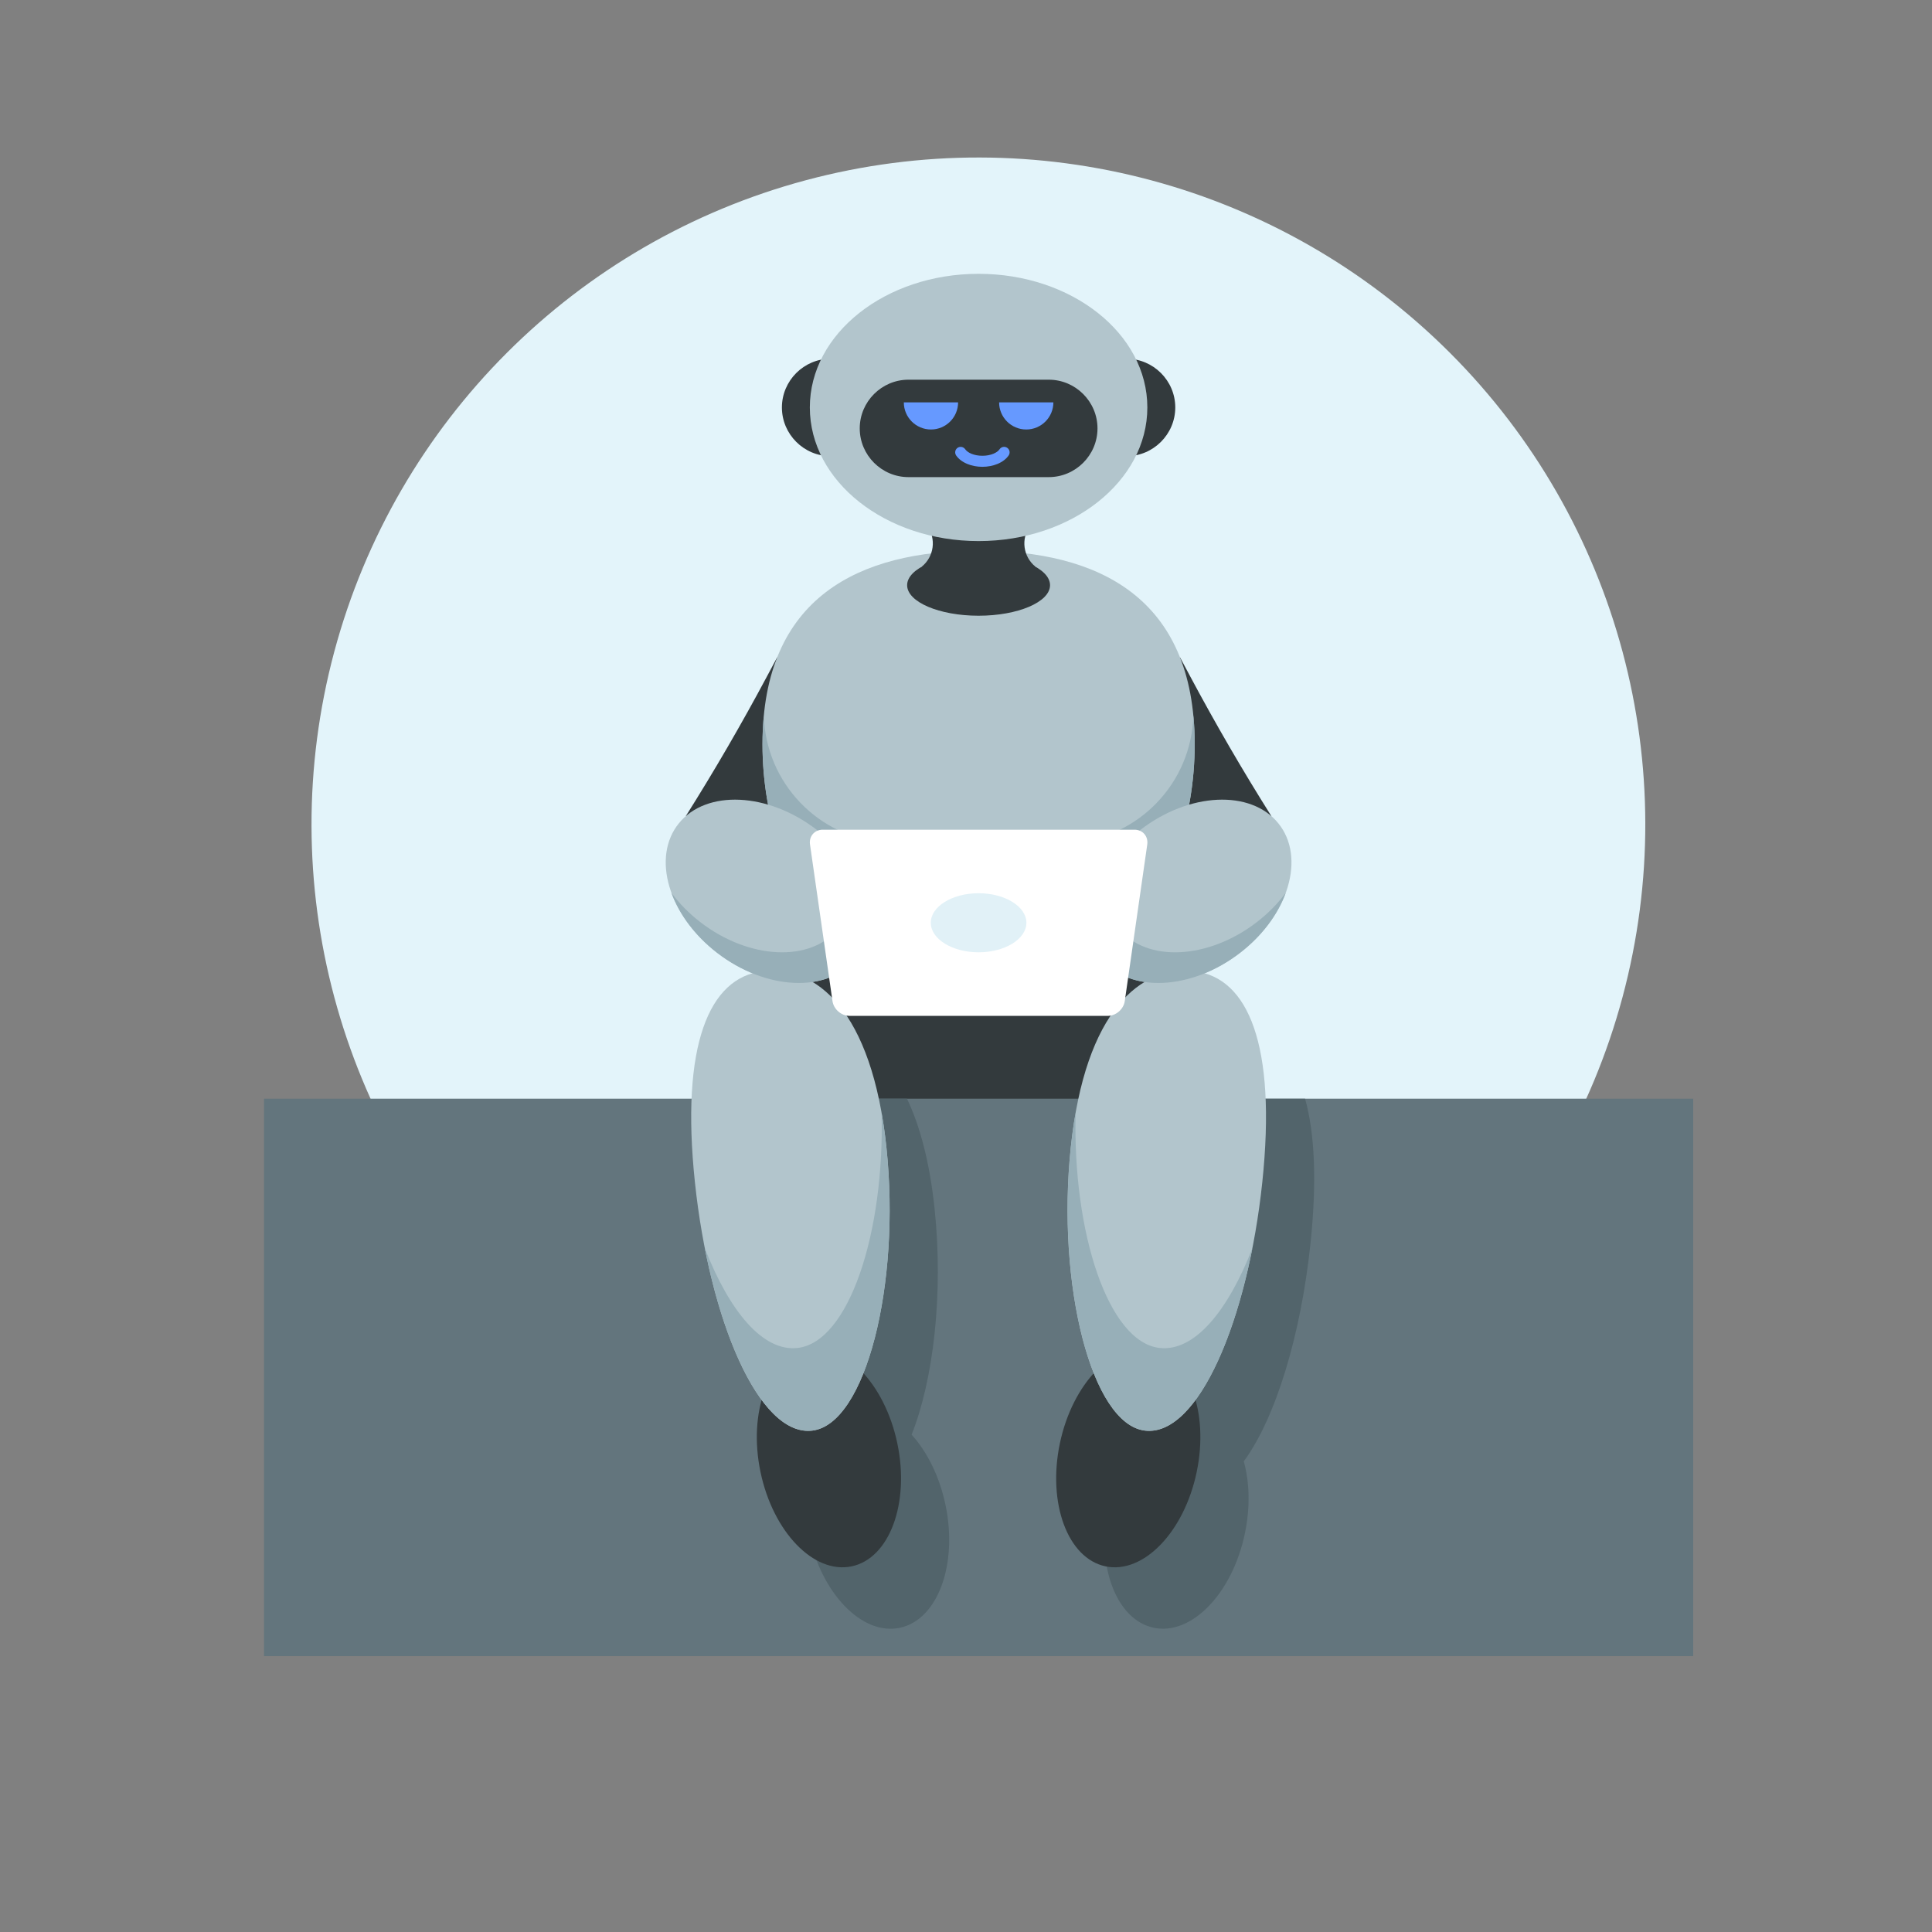<?xml version="1.0" encoding="utf-8"?>
<!-- Generator: Adobe Illustrator 26.5.0, SVG Export Plug-In . SVG Version: 6.00 Build 0)  -->
<svg version="1.1" id="publicdomainvectors.org" xmlns="http://www.w3.org/2000/svg" xmlns:xlink="http://www.w3.org/1999/xlink"
	 x="0px" y="0px" viewBox="0 0 660 660" style="enable-background:new 0 0 660 660;" xml:space="preserve">
<rect x="0" y="0" width="660" height="660" fill="#808080" stroke="none"/>
<style type="text/css">
	.st0{fill-rule:evenodd;clip-rule:evenodd;fill:#E3F4FA;}
	.st1{fill-rule:evenodd;clip-rule:evenodd;fill:#333A3D;}
	.st2{fill-rule:evenodd;clip-rule:evenodd;fill:#63757D;}
	.st3{fill-rule:evenodd;clip-rule:evenodd;fill:#52646B;}
	.st4{fill-rule:evenodd;clip-rule:evenodd;fill:#B2C5CC;}
	.st5{fill-rule:evenodd;clip-rule:evenodd;fill:#97AFB8;}
	.st6{fill-rule:evenodd;clip-rule:evenodd;fill:#FFFFFF;}
	.st7{fill-rule:evenodd;clip-rule:evenodd;fill:#E1F1F7;}
	.st8{fill-rule:evenodd;clip-rule:evenodd;fill:#6699FF;}
</style>
<desc>flag of Yemen</desc>
<g>
	
		<ellipse transform="matrix(0.707 -0.707 0.707 0.707 -101.217 318.872)" class="st0" cx="334.3" cy="281.62" rx="227.85" ry="227.85"/>
	<path class="st1" d="M408.13,331.8l-5.97-1.88c-6.72-2.12-11.72-7.76-13.02-14.69l-4.11,0.88c-7.01,1.5-13.65,4.11-19.72,7.67
		V310.3H303.3v13.48c-6.06-3.56-12.71-6.17-19.72-7.67l-4.11-0.88c-1.3,6.92-6.3,12.57-13.02,14.69l-5.97,1.88l18.19,46.67h111.27
		L408.13,331.8z"/>
	<rect x="90.19" y="375.33" class="st2" width="488.24" height="190.43"/>
	<path class="st3" d="M255.69,375.33h54.15c4.4,9.23,7.75,21.57,9.43,37.58c3.06,29.1-0.41,58.53-7.85,77.19
		c5.28,5.82,9.53,14.21,11.58,24c4.28,20.49-2.71,39.28-15.62,41.98c-12.91,2.7-26.84-11.72-31.13-32.21
		c-1.87-8.93-1.59-17.54,0.38-24.64c-10.84-14.69-19.5-43.05-22.79-74.39C251.61,403.46,252.42,387.06,255.69,375.33L255.69,375.33z
		 M391.69,375.33h54.15c3.27,11.73,4.08,28.13,1.84,49.5c-3.29,31.34-11.95,59.7-22.79,74.39c1.98,7.09,2.25,15.71,0.38,24.64
		c-4.28,20.49-18.22,34.91-31.13,32.21c-12.91-2.7-19.9-21.49-15.62-41.98c2.05-9.79,6.29-18.18,11.58-24
		c-7.43-18.66-10.9-48.09-7.84-77.19C383.94,396.9,387.29,384.55,391.69,375.33z"/>
	<path class="st1" d="M275.42,460.9c12.91-2.7,26.84,11.72,31.13,32.21c4.28,20.49-2.71,39.28-15.62,41.98
		c-12.91,2.7-26.84-11.72-31.13-32.21C255.52,482.4,262.51,463.6,275.42,460.9L275.42,460.9z M393.19,460.9
		c-12.91-2.7-26.84,11.72-31.13,32.21c-4.28,20.49,2.71,39.28,15.62,41.98c12.91,2.7,26.84-11.72,31.12-32.21
		C413.09,482.4,406.1,463.6,393.19,460.9z"/>
	<path class="st1" d="M403.08,224.5l3.54,6.62c8.66,16.22,17.91,32.13,27.71,47.69l-35.59,2.11l-0.53-0.4L403.08,224.5z"/>
	<path class="st1" d="M408.13,331.8l-5.97-1.88c-6.72-2.12-11.72-7.76-13.02-14.69l-4.11,0.88c-17.09,3.66-32.04,13.91-41.62,28.53
		l2.31,9.71h44.21L408.13,331.8z"/>
	<path class="st1" d="M265.52,224.5l-3.54,6.62c-8.66,16.22-17.9,32.13-27.71,47.69l35.59,2.11l0.53-0.4L265.52,224.5z"/>
	<path class="st4" d="M334.3,188.11c40.77,0,73.82,15.82,73.82,66.12c0,50.3-33.05,91.08-73.82,91.08
		c-40.77,0-73.82-40.78-73.82-91.08C260.48,203.93,293.53,188.11,334.3,188.11z"/>
	<path class="st5" d="M267.03,291.8c-4.21-11.45-6.55-24.17-6.55-37.56c0-3.44,0.16-6.71,0.46-9.83
		c0.63,23.08,18.69,41.9,41.72,43.48L267.03,291.8z"/>
	<path class="st4" d="M408.13,331.8c-18.25-2.2-37.41,13.26-42.33,60.13c-4.92,46.86,7.07,94.6,25.32,96.79
		c18.25,2.2,35.17-38,40.1-84.87C436.14,356.99,426.38,334,408.13,331.8z"/>
	<path class="st4" d="M231.91,281.26c9.4-11.6,30.49-10.6,47.1,2.22c16.61,12.82,22.46,32.62,13.06,44.22
		c-9.4,11.6-30.49,10.6-47.1-2.22C228.35,312.66,222.51,292.86,231.91,281.26z"/>
	<path class="st4" d="M260.48,331.8c18.25-2.2,37.41,13.26,42.33,60.13c4.92,46.86-7.07,94.6-25.32,96.79
		c-18.25,2.2-35.17-38-40.1-84.87C232.47,356.99,242.23,334,260.48,331.8z"/>
	<path class="st5" d="M401.58,291.8c4.21-11.45,6.55-24.17,6.55-37.56c0-3.44-0.16-6.71-0.46-9.83
		c-0.63,23.08-18.69,41.9-41.72,43.48L401.58,291.8z"/>
	<path class="st4" d="M436.7,281.26c-9.4-11.6-30.49-10.6-47.1,2.22c-16.61,12.82-22.46,32.62-13.06,44.22
		c9.4,11.6,30.49,10.6,47.1-2.22C440.26,312.66,446.1,292.86,436.7,281.26z"/>
	<path class="st5" d="M379.71,293.51c-8.63,11.67-10.36,25.33-3.17,34.2c9.4,11.6,30.49,10.6,47.1-2.22
		c7.59-5.86,12.93-13.17,15.59-20.49c-2.66,3.6-5.97,7-9.89,10.02c-16.61,12.82-37.7,13.82-47.1,2.22
		C377.15,310.93,376.54,302.21,379.71,293.51z"/>
	<path class="st5" d="M288.89,293.51c8.63,11.67,10.36,25.33,3.17,34.2c-9.4,11.6-30.49,10.6-47.1-2.22
		c-7.59-5.86-12.93-13.17-15.6-20.49c2.66,3.6,5.97,7,9.89,10.02c16.61,12.82,37.7,13.82,47.1,2.22
		C291.46,310.93,292.07,302.21,288.89,293.51z"/>
	<path class="st6" d="M281.03,283.44c35.52,0,71.04,0,106.56,0c2.78,0,4.72,2.27,4.33,5.05l-7.68,53.49c-0.4,2.78-3,5.05-5.78,5.05
		c-29.43,0-58.86,0-88.29,0c-2.78,0-5.38-2.27-5.78-5.05l-7.68-53.49C276.3,285.71,278.25,283.44,281.03,283.44z"/>
	<path class="st7" d="M334.3,325.32c8.99,0,16.33-4.53,16.33-10.09c0-5.56-7.34-10.09-16.33-10.09c-9,0-16.33,4.53-16.33,10.09
		C317.97,320.79,325.31,325.32,334.3,325.32z"/>
	<path class="st1" d="M334.3,210.34c13.45,0,24.41-4.69,24.41-10.43c0-5.75-10.97-10.43-24.41-10.43
		c-13.45,0-24.41,4.69-24.41,10.43C309.89,205.66,320.86,210.34,334.3,210.34z"/>
	<path class="st1" d="M311.63,172.57l5.11,7.1c3.16,4.39,2.36,10.48-1.84,13.9l19.4,6.33l19.4-6.33c-4.19-3.42-5-9.51-1.84-13.9
		l5.11-7.1l-22.68,1.06L311.63,172.57z"/>
	<path class="st1" d="M283.75,122.55h101.1c9.15,0,16.64,7.49,16.64,16.64l0,0c0,9.15-7.49,16.64-16.64,16.64h-101.1
		c-9.15,0-16.64-7.49-16.64-16.64l0,0C267.12,130.04,274.6,122.55,283.75,122.55z"/>
	<ellipse class="st4" cx="334.3" cy="139.19" rx="57.65" ry="45.65"/>
	<path class="st1" d="M310.34,129.71h47.94c9.15,0,16.64,7.49,16.64,16.64l0,0c0,9.15-7.49,16.64-16.64,16.64h-47.94
		c-9.15,0-16.64-7.49-16.64-16.64l0,0C293.7,137.2,301.19,129.71,310.34,129.71z"/>
	<path class="st8" d="M359.85,137.45c0,5.12-4.15,9.27-9.27,9.27c-5.12,0-9.27-4.15-9.27-9.27H359.85z"/>
	<path class="st8" d="M327.3,137.45c0,5.12-4.15,9.27-9.27,9.27c-5.12,0-9.27-4.15-9.27-9.27H327.3z"/>
	<path class="st8" d="M341.47,153.47c0.58-0.86,1.75-1.08,2.61-0.49c0.86,0.59,1.08,1.75,0.49,2.61c-0.83,1.21-2.17,2.22-3.82,2.9
		c-1.5,0.62-3.27,0.98-5.15,0.98c-1.88,0-3.66-0.36-5.15-0.98c-1.65-0.68-2.99-1.69-3.82-2.9c-0.58-0.86-0.36-2.02,0.49-2.61
		c0.86-0.58,2.02-0.36,2.61,0.49c0.42,0.61,1.17,1.15,2.14,1.55c1.05,0.43,2.33,0.68,3.73,0.68c1.4,0,2.68-0.25,3.73-0.68
		C340.31,154.62,341.06,154.08,341.47,153.47z"/>
	<path class="st5" d="M367.45,380.1c-0.66,3.7-1.21,7.63-1.65,11.82c-4.92,46.86,7.07,94.6,25.32,96.79
		c15.23,1.83,29.53-25.85,36.71-62.29c-8.37,21.46-19.76,35.38-31.67,34.06C378.61,458.55,366.38,421.11,367.45,380.1L367.45,380.1z
		 M301.16,380.1c0.66,3.7,1.21,7.63,1.65,11.82c4.92,46.86-7.07,94.6-25.32,96.79c-15.23,1.83-29.53-25.85-36.71-62.29
		c8.37,21.46,19.76,35.38,31.67,34.06C290,458.55,302.23,421.11,301.16,380.1z"/>
</g>
</svg>
